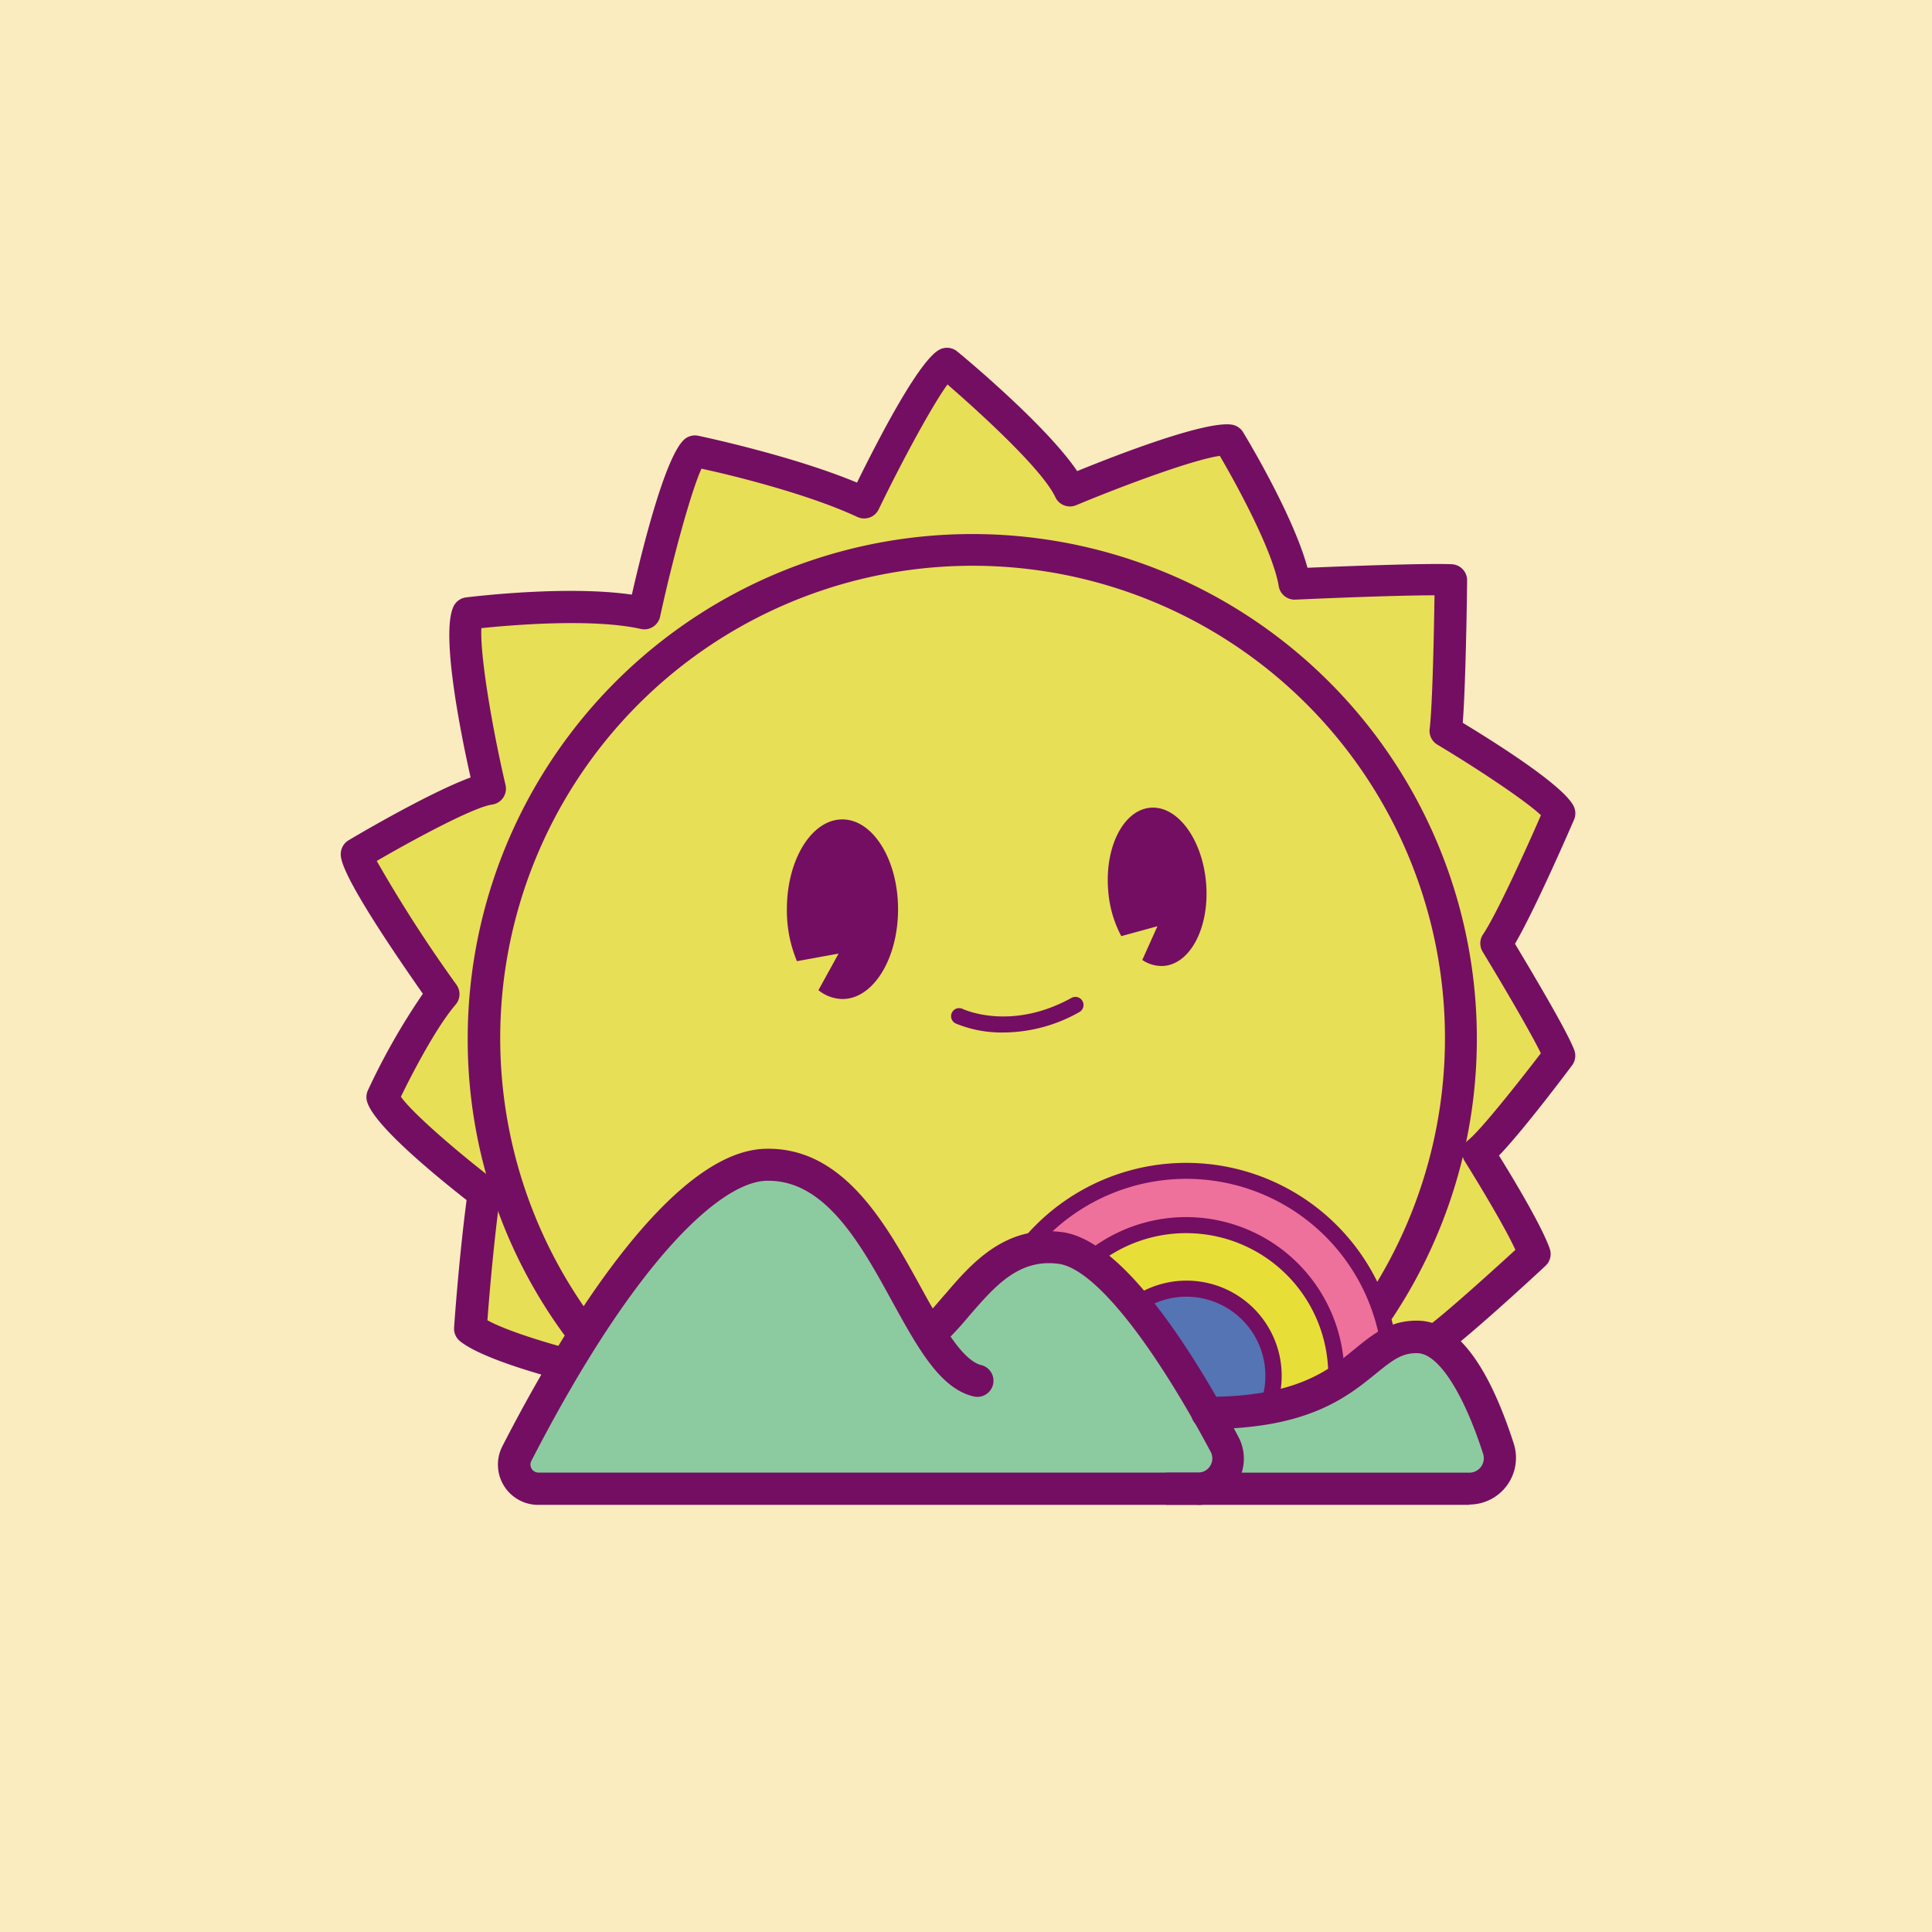<?xml version="1.0" standalone="no"?><!DOCTYPE svg PUBLIC "-//W3C//DTD SVG 1.1//EN" "http://www.w3.org/Graphics/SVG/1.1/DTD/svg11.dtd"><svg t="1718433539903" class="icon" viewBox="0 0 1024 1024" version="1.1" xmlns="http://www.w3.org/2000/svg" p-id="17700" xmlns:xlink="http://www.w3.org/1999/xlink" width="200" height="200"><path d="M0 0h1024v1024H0z" fill="#FAECBF" p-id="17701"></path><path d="M515.328 291.2a258.901 258.901 0 0 0-204.117 418.133c27.605-44.544 65.067-93.141 97.28-94.123 43.392-1.408 63.701 53.504 84.395 86.997l0.853-0.341c13.781-11.051 26.24-35.328 48.213-42.24a105.6 105.6 0 0 1 186.069 38.059 258.859 258.859 0 0 0-212.693-406.485z" fill="#E7DF56" p-id="17702"></path><path d="M783.787 611.2s24.704 38.912 29.867 53.589c0 0-42.027 38.955-53.333 46.421a23.04 23.04 0 0 0-14.976-7.04 28.117 28.117 0 0 0-15.104 3.797 82.261 82.261 0 0 0-2.133-10.24 258.859 258.859 0 1 0-416.811 11.648q-4.608 7.424-8.832 14.592s-41.557-10.325-53.163-19.797c0 0 2.603-38.4 7.253-71.893 0 0-50.091-38.4-53.717-50.816 0 0 17.536-37.76 32.043-54.485 0 0-46.336-65.749-45.611-74.496 0 0 54.229-32.299 70.229-34.432 0 0-18.133-79.104-11.307-92.885 0 0 59.733-7.595 93.355 0 0 0 16.725-76.288 26.88-85.717 0 0 55.723 11.648 89.984 27.605 0 0 33.408-68.992 43.605-74.069 0 0 55.467 45.739 65.408 67.499 0 0 69.76-29.056 84.267-26.837 0 0 30.507 50.091 34.859 76.245 0 0 65.365-2.901 82.773-2.176 0 0-0.64 62.72-2.731 80.128 0 0 55.765 33.451 60.117 43.477 0 0-23.253 54.016-33.408 69.077 0 0 29.056 47.701 33.408 59.349-0.085-0.128-32.725 43.435-42.923 51.456z" fill="#E7DF56" p-id="17703"></path><path d="M311.168 717.867a8.533 8.533 0 0 1-6.741-3.285 264.747 264.747 0 0 1-56.533-164.48A267.435 267.435 0 1 1 738.133 698.411a8.533 8.533 0 0 1-14.208-9.472A250.368 250.368 0 1 0 317.909 704a8.533 8.533 0 0 1-1.493 11.947 8.533 8.533 0 0 1-5.248 1.92z" fill="#740E62" p-id="17704"></path><path d="M446.464 434.304c-16.256 0-29.397 21.333-29.397 47.531A69.376 69.376 0 0 0 422.4 509.44l22.059-4.011-10.667 19.371a20.523 20.523 0 0 0 12.8 4.693c16.213 0 29.397-21.333 29.397-47.573s-13.312-47.616-29.525-47.616zM609.707 428.117c-14.336 1.237-24.32 20.992-22.315 44.117a60.757 60.757 0 0 0 6.912 23.936l19.157-5.248-8.021 17.877a18.219 18.219 0 0 0 11.477 3.157c14.336-1.237 24.32-21.035 22.315-44.16s-15.232-40.917-29.525-39.68zM531.84 547.243a63.573 63.573 0 0 1-25.301-4.779 4.267 4.267 0 0 1 3.669-7.723c1.152 0.512 25.899 11.733 57.643-5.803a4.267 4.267 0 0 1 4.267 7.467 82.389 82.389 0 0 1-40.277 10.837z" fill="#740E62" p-id="17705"></path><path d="M302.379 732.459a9.045 9.045 0 0 1-2.091-0.256c-4.267-1.109-43.733-11.093-56.448-21.333a8.533 8.533 0 0 1-3.157-7.211c0-0.384 2.432-35.584 6.613-67.584-17.067-13.44-49.067-39.637-52.736-52.181a8.533 8.533 0 0 1 0.427-5.973 354.133 354.133 0 0 1 29.141-51.2c-44.416-63.488-43.733-71.68-43.477-74.837a8.533 8.533 0 0 1 4.267-6.613c7.979-4.779 43.776-25.6 64.512-33.195-6.229-27.691-15.659-77.269-9.003-90.752a8.533 8.533 0 0 1 6.613-4.693c2.304-0.256 52.907-6.571 87.851-1.451 6.059-26.496 17.792-72.96 27.648-82.133a8.533 8.533 0 0 1 7.509-2.091c2.176 0.469 49.621 10.453 84.181 24.832 15.275-31.019 34.133-65.707 43.904-70.571a8.533 8.533 0 0 1 9.216 1.067c5.248 4.267 47.616 39.723 63.573 63.403 21.888-8.917 67.968-26.709 81.92-24.619a8.533 8.533 0 0 1 6.016 4.011c1.195 1.92 26.539 43.733 34.133 71.851 17.579-0.725 62.123-2.475 76.416-1.877a8.533 8.533 0 0 1 8.192 8.533c0 2.347-0.597 53.205-2.304 75.52 21.973 13.355 54.571 34.432 58.965 44.587a8.533 8.533 0 0 1 0 6.784c-0.896 2.048-19.968 46.293-31.275 65.749 7.637 12.8 27.563 46.037 31.403 56.32a8.533 8.533 0 0 1-1.152 8.107c-2.944 3.925-25.6 34.133-38.741 47.829 7.339 11.819 22.699 37.291 26.923 49.408a8.533 8.533 0 0 1-2.304 9.045c-4.267 4.053-42.88 39.68-54.4 47.317a8.533 8.533 0 0 1-9.429-14.251c7.851-5.205 34.133-28.928 47.915-41.557-6.229-13.44-20.949-37.504-26.837-46.933a8.533 8.533 0 0 1 1.92-11.307c6.229-4.907 25.6-29.269 38.4-45.952-5.675-11.605-20.821-37.333-30.848-53.803a8.533 8.533 0 0 1 0.213-9.216c7.253-10.752 23.125-45.781 30.677-63.147-7.595-7.296-32.768-24.149-54.699-37.291a8.533 8.533 0 0 1-4.267-8.533c1.536-12.8 2.304-53.077 2.56-70.741-23.637 0-73.173 2.261-73.771 2.304a8.533 8.533 0 0 1-8.789-7.125c-3.029-18.347-21.717-52.864-31.232-69.077-12.8 1.749-47.275 14.123-76.16 26.155a8.533 8.533 0 0 1-11.008-4.267c-6.827-14.592-39.467-44.373-57.173-59.733-8.149 11.179-24.021 40.491-36.48 66.219a8.533 8.533 0 0 1-11.264 4.011c-26.795-12.501-67.883-22.443-82.645-25.6-5.547 12.16-15.275 47.744-21.931 78.421a8.533 8.533 0 0 1-10.197 6.528c-25.6-5.76-68.907-2.048-84.523-0.427-0.811 13.483 5.333 51.2 12.8 83.157a8.533 8.533 0 0 1-1.28 6.741 8.533 8.533 0 0 1-5.888 3.627c-9.429 1.28-40.235 17.749-61.099 29.867a735.659 735.659 0 0 0 42.325 65.707 8.533 8.533 0 0 1-0.555 10.496c-10.965 12.8-24.235 39.04-28.971 48.768 6.016 8.533 29.013 28.501 49.408 44.203a8.533 8.533 0 0 1 3.243 7.936c-3.541 25.6-5.931 54.955-6.784 66.347 10.283 5.675 32.853 12.501 46.336 15.872a8.533 8.533 0 0 1-2.048 16.811z" fill="#740E62" p-id="17706"></path><path d="M708.267 732.843v-3.712a79.573 79.573 0 0 0-130.56-60.971 37.291 37.291 0 0 0-15.488-6.699 43.563 43.563 0 0 0-19.371 1.493 108.459 108.459 0 0 1 191.019 39.125 79.061 79.061 0 0 1 2.219 10.496c-8.448 4.736-15.744 12.757-27.819 20.267z" fill="#EE719B" p-id="17707"></path><path d="M708.267 729.131v3.712a100.053 100.053 0 0 1-36.651 13.483 46.933 46.933 0 0 0 3.285-17.067 46.123 46.123 0 0 0-73.088-37.461 127.659 127.659 0 0 0-24.192-23.509A79.573 79.573 0 0 1 708.267 729.131z" fill="#E7DF37" p-id="17708"></path><path d="M674.987 729.131a46.933 46.933 0 0 1-3.285 17.067 178.475 178.475 0 0 1-31.744 2.56 425.173 425.173 0 0 0-38.016-57.216 46.123 46.123 0 0 1 73.088 37.461z" fill="#5474B4" p-id="17709"></path><path d="M736.555 720.213a4.267 4.267 0 0 1-4.267-3.755 104.277 104.277 0 0 0-187.733-48.853 4.267 4.267 0 0 1-5.973 0.896 4.267 4.267 0 0 1-0.939-5.931 112.853 112.853 0 0 1 203.093 52.864 4.267 4.267 0 0 1-3.712 4.736z" fill="#740E62" p-id="17710"></path><path d="M708.267 738.56h-0.299a4.267 4.267 0 0 1-3.968-4.693v-4.907a75.307 75.307 0 0 0-125.269-56.405 4.267 4.267 0 0 1-5.675-6.4A83.883 83.883 0 0 1 712.533 729.131v5.461a4.267 4.267 0 0 1-4.267 3.968z" fill="#740E62" p-id="17711"></path><path d="M670.549 753.152a4.011 4.011 0 0 1-1.835-0.427 4.267 4.267 0 0 1-2.048-5.675 41.216 41.216 0 0 0 4.011-17.92 41.899 41.899 0 0 0-41.856-41.856 41.344 41.344 0 0 0-25.216 8.533 4.267 4.267 0 0 1-5.973-0.853 4.267 4.267 0 0 1 0.811-5.973 50.432 50.432 0 0 1 75.947 61.952 4.267 4.267 0 0 1-3.84 2.219z" fill="#740E62" p-id="17712"></path><path d="M634.88 789.035h-349.867a12.8 12.8 0 0 1-11.264-18.347c5.589-10.88 13.483-25.6 22.912-41.685 2.901-4.907 5.931-9.899 9.045-15.019 28.373-45.739 66.816-95.616 99.925-96.64 44.544-1.408 65.365 54.955 86.613 89.344l0.939-0.341c14.08-11.349 26.923-36.267 49.451-43.392a43.563 43.563 0 0 1 19.371-1.493 37.291 37.291 0 0 1 15.488 6.699 127.659 127.659 0 0 1 24.192 23.509 425.173 425.173 0 0 1 38.315 57.216c3.371 5.931 6.443 11.52 9.131 16.597a16 16 0 0 1-14.251 23.552z" fill="#8CCBA0" p-id="17713"></path><path d="M778.795 789.035H634.88a16 16 0 0 0 14.165-23.552c-2.688-5.077-5.76-10.667-9.131-16.597a178.475 178.475 0 0 0 31.744-2.56 100.053 100.053 0 0 0 36.651-13.483c11.989-7.381 19.285-15.531 27.776-20.224a29.056 29.056 0 0 1 15.488-3.925 23.723 23.723 0 0 1 15.36 7.253c12.459 11.605 21.717 34.901 27.264 52.053a16.171 16.171 0 0 1-15.403 21.035z" fill="#8CCBA0" p-id="17714"></path><path d="M634.88 797.611h-349.867a21.333 21.333 0 0 1-18.859-30.848c29.867-58.283 88.021-156.331 139.221-157.867 41.6-1.323 64.256 39.893 82.475 72.96 2.176 3.925 4.267 7.851 6.528 11.648 2.176-2.389 4.267-4.992 6.741-7.723 13.312-15.573 31.616-36.949 62.08-32.683 31.531 4.267 68.267 61.397 93.184 108.459a24.576 24.576 0 0 1-21.675 36.139z m-227.499-171.776h-1.28c-23.595 0.725-68.736 40.192-124.587 148.693a4.267 4.267 0 0 0 3.669 5.973h349.867a7.509 7.509 0 0 0 6.613-11.051c-31.915-59.733-61.995-96.981-80.469-99.584-21.333-2.944-34.133 12.245-46.933 26.88-3.541 4.267-6.955 8.149-10.453 11.648 5.504 7.979 10.965 13.824 16.341 15.147a8.533 8.533 0 0 1-4.267 16.555c-17.707-4.267-29.397-25.6-42.923-50.133-16.427-30.037-35.243-64.128-65.579-64.128z" fill="#740E62" p-id="17715"></path><path d="M778.795 797.611h-159.616a8.533 8.533 0 0 1 0-17.067h159.616a7.637 7.637 0 0 0 7.296-9.941c-10.496-32.64-23.808-53.12-34.688-53.376-8.192-0.256-13.013 3.413-22.315 10.965-15.189 12.331-36.011 29.227-89.216 29.227a8.533 8.533 0 0 1 0-17.067c47.147 0 64.512-14.08 78.464-25.6 9.557-7.765 18.56-15.104 33.493-14.763 19.755 0.469 36.736 22.443 50.517 65.237a24.747 24.747 0 0 1-23.552 32.213z" fill="#740E62" p-id="17716"></path></svg>